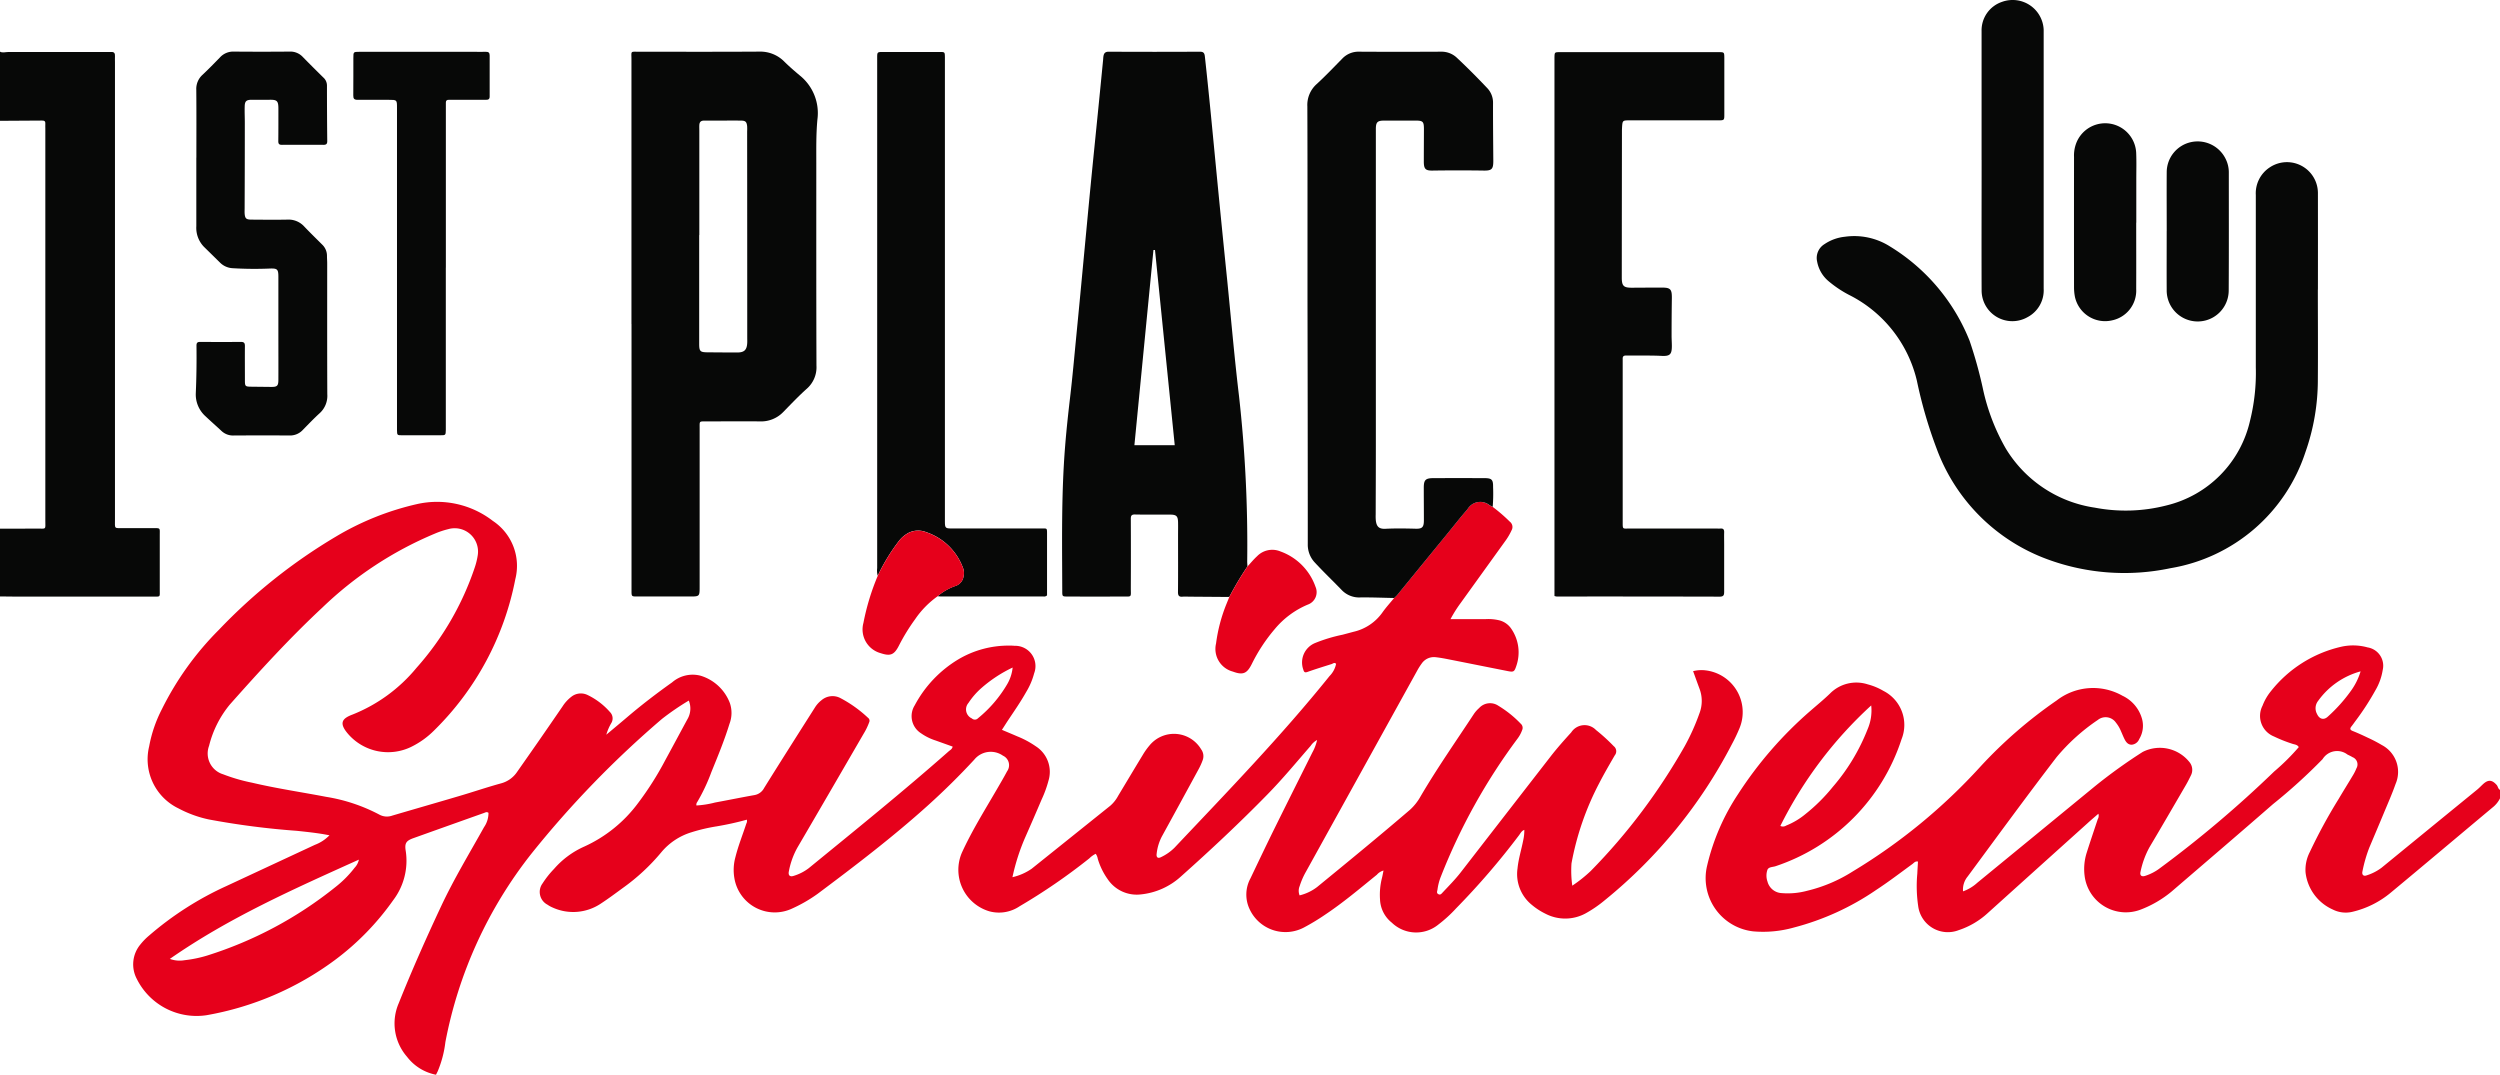 <svg xmlns="http://www.w3.org/2000/svg" xmlns:xlink="http://www.w3.org/1999/xlink" width="181.426" height="78" viewBox="0 0 181.426 78">
  <defs>
    <clipPath id="clip-path">
      <rect id="Rectangle_32" data-name="Rectangle 32" width="181.426" height="78" fill="none"/>
    </clipPath>
  </defs>
  <g id="Group_57" data-name="Group 57" clip-path="url(#clip-path)">
    <path id="Path_53" data-name="Path 53" d="M449.917,159.527a1.941,1.941,0,0,1-.54.662c-2.463,2.059-4.915,4.129-7.385,6.179a6.764,6.764,0,0,1-2.763,1.387,2.084,2.084,0,0,1-1.449-.162,3.361,3.361,0,0,1-1.973-2.682,2.8,2.8,0,0,1,.306-1.486,38.41,38.41,0,0,1,2.1-3.863c.337-.573.692-1.136,1.032-1.708a3.246,3.246,0,0,0,.25-.5.564.564,0,0,0-.28-.816c-.116-.07-.24-.129-.363-.187a1.238,1.238,0,0,0-1.808.328,39.611,39.611,0,0,1-3.6,3.266c-2.445,2.133-4.911,4.239-7.371,6.354a7.928,7.928,0,0,1-2.246,1.306,3.015,3.015,0,0,1-4.056-2.464,3.91,3.91,0,0,1,.153-1.669c.256-.813.531-1.619.8-2.428a.489.489,0,0,0,.047-.4c-.278.242-.544.465-.8.7q-3.618,3.255-7.233,6.512a5.8,5.8,0,0,1-2.1,1.234,2.172,2.172,0,0,1-2.945-1.76,9.908,9.908,0,0,1-.062-2.348c.013-.289.032-.578.048-.868-.2-.046-.295.1-.411.184-.868.633-1.722,1.288-2.623,1.876a19.007,19.007,0,0,1-5.969,2.726,8.251,8.251,0,0,1-2.939.281,3.885,3.885,0,0,1-3.358-4.775,15.944,15.944,0,0,1,2.242-5.183,28.366,28.366,0,0,1,5.255-6.049c.476-.415.967-.815,1.42-1.254a2.686,2.686,0,0,1,2.743-.664,4.458,4.458,0,0,1,1.129.47,2.77,2.77,0,0,1,1.32,3.506,14.4,14.4,0,0,1-9.142,9.218c-.2.069-.5.047-.589.255a1.283,1.283,0,0,0,0,.856,1.12,1.12,0,0,0,1.043.843,5.36,5.36,0,0,0,1.826-.167,10.9,10.9,0,0,0,3.327-1.411,41.413,41.413,0,0,0,9.231-7.574,32.867,32.867,0,0,1,5.556-4.826,4.321,4.321,0,0,1,4.78-.345,2.633,2.633,0,0,1,1.415,1.666,1.869,1.869,0,0,1-.2,1.479.648.648,0,0,1-.547.408c-.279,0-.419-.2-.528-.422-.091-.183-.165-.374-.249-.56a2.484,2.484,0,0,0-.363-.615.908.908,0,0,0-1.318-.2,14.3,14.3,0,0,0-2.992,2.7c-2.192,2.858-4.315,5.766-6.454,8.663a1.487,1.487,0,0,0-.334,1.076,3.077,3.077,0,0,0,1.036-.625q4.258-3.49,8.513-6.983a37.831,37.831,0,0,1,3.487-2.509,2.748,2.748,0,0,1,3.394.736.883.883,0,0,1,.11.959c-.112.229-.225.459-.353.68-.884,1.518-1.764,3.039-2.662,4.549a6.347,6.347,0,0,0-.645,1.77c-.064.261.07.385.334.3a3.558,3.558,0,0,0,1.04-.533,82.266,82.266,0,0,0,8.323-7.04,16.029,16.029,0,0,0,1.786-1.771c-.105-.192-.313-.187-.473-.245a10.356,10.356,0,0,1-1.328-.529,1.607,1.607,0,0,1-.83-2.228,3.829,3.829,0,0,1,.612-1.059,9.086,9.086,0,0,1,5.09-3.221,3.928,3.928,0,0,1,1.927.046,1.347,1.347,0,0,1,1.094,1.643,4.2,4.2,0,0,1-.537,1.482,18.936,18.936,0,0,1-1.45,2.229c-.091.123-.178.251-.274.37-.121.151-.136.253.08.34.364.145.721.307,1.074.477a10.507,10.507,0,0,1,1.042.543,2.2,2.2,0,0,1,1,2.823c-.253.723-.566,1.425-.86,2.133-.346.834-.7,1.664-1.052,2.5a10.209,10.209,0,0,0-.494,1.718c-.054.238.078.369.3.287a3.615,3.615,0,0,0,1.087-.555q3.468-2.838,6.941-5.671c.158-.129.3-.284.449-.419.364-.32.635-.287.962.079.1.114.1.288.248.364Zm-45.632-6.743a29.91,29.91,0,0,0-6.594,8.745.433.433,0,0,0,.423-.027,5.242,5.242,0,0,0,1.4-.834,12.771,12.771,0,0,0,1.99-1.98,14.46,14.46,0,0,0,2.521-4.181,3.444,3.444,0,0,0,.261-1.724m35.514-2.472a5.594,5.594,0,0,0-3.077,2.136.863.863,0,0,0-.088.95c.174.389.5.476.8.188a11.541,11.541,0,0,0,1.666-1.862,4.741,4.741,0,0,0,.7-1.412" transform="translate(-268.491 -101.59)" fill="#e6001b"/>
    <path id="Path_54" data-name="Path 54" d="M0,11.881c.189.106.389.025.582.026,2.425.007,4.849,0,7.274,0,.068,0,.137.006.2,0,.234-.024.3.1.287.308-.008.136,0,.273,0,.409q0,16.586,0,33.172c0,.755-.087.657.644.662.7,0,1.4,0,2.1,0,.587,0,.505-.036.507.532q0,1.971,0,3.942c0,.554.07.494-.485.494q-5.046,0-10.092,0c-.341,0-.682-.007-1.022-.011V46.5c.9,0,1.809,0,2.713-.007.674-.006.582.109.582-.6q0-14.21,0-28.419c0-.12-.008-.24,0-.358.014-.179-.062-.237-.237-.235C2.041,16.893,1.02,16.9,0,16.9Z" transform="translate(0 -8.132)" fill="#070807"/>
    <path id="Path_55" data-name="Path 55" d="M129.282,115.8a11.666,11.666,0,0,1,1.238,1.069.486.486,0,0,1,.122.635,4.358,4.358,0,0,1-.468.79q-1.615,2.244-3.231,4.488a9.367,9.367,0,0,0-.728,1.158c.89,0,1.721,0,2.551,0a3.37,3.37,0,0,1,1.015.094,1.486,1.486,0,0,1,.852.617,3.017,3.017,0,0,1,.356,2.691c-.141.426-.2.453-.628.368-1.439-.284-2.876-.574-4.315-.858-.3-.059-.6-.115-.907-.148a1.074,1.074,0,0,0-1.02.467,4.411,4.411,0,0,0-.327.518q-4.038,7.3-8.075,14.594a5.311,5.311,0,0,0-.448,1.029.894.894,0,0,0-.006.676,3.408,3.408,0,0,0,1.264-.6c2.26-1.849,4.518-3.7,6.734-5.6a3.819,3.819,0,0,0,.791-1c1.2-2.046,2.563-3.989,3.864-5.971a2.232,2.232,0,0,1,.373-.42,1.072,1.072,0,0,1,1.4-.169,7.866,7.866,0,0,1,1.631,1.311.392.392,0,0,1,.089.465,2.344,2.344,0,0,1-.342.625,43.05,43.05,0,0,0-5.549,9.989,3.85,3.85,0,0,0-.246.937c-.018.129-.1.271.077.352.145.066.218-.049.3-.134.443-.473.9-.932,1.3-1.446q3.262-4.21,6.528-8.417c.471-.608.982-1.182,1.5-1.751a1.151,1.151,0,0,1,1.795-.172,13.06,13.06,0,0,1,1.286,1.171.467.467,0,0,1,.075.671c-.384.664-.771,1.328-1.122,2.009a20.508,20.508,0,0,0-2.016,5.825,7.843,7.843,0,0,0,.057,1.621,10.03,10.03,0,0,0,1.34-1.067,42.827,42.827,0,0,0,3.737-4.347,44.554,44.554,0,0,0,3.081-4.708,15.782,15.782,0,0,0,1.067-2.376,2.5,2.5,0,0,0,.006-1.8c-.152-.41-.3-.822-.462-1.269a2.41,2.41,0,0,1,.89-.06,3.053,3.053,0,0,1,2.482,4.188,12.223,12.223,0,0,1-.549,1.155,35.7,35.7,0,0,1-9.247,11.35,8.852,8.852,0,0,1-1.347.927,3.1,3.1,0,0,1-2.947.041,4.785,4.785,0,0,1-.985-.64,2.873,2.873,0,0,1-1.04-2.644c.069-.7.283-1.368.416-2.054a3.231,3.231,0,0,0,.077-.746c-.2.074-.278.248-.377.382a54.118,54.118,0,0,1-4.574,5.314,9.77,9.77,0,0,1-1.284,1.173,2.548,2.548,0,0,1-3.382-.136,2.258,2.258,0,0,1-.854-1.684,4.9,4.9,0,0,1,.145-1.573c.04-.163.068-.328.108-.525a.972.972,0,0,0-.483.305c-1.234,1-2.445,2.027-3.769,2.908a16.091,16.091,0,0,1-1.532.926,2.868,2.868,0,0,1-3.938-1.346,2.465,2.465,0,0,1,.064-2.22c.587-1.231,1.173-2.463,1.777-3.686.9-1.819,1.808-3.632,2.714-5.447a3.372,3.372,0,0,0,.348-.914,1.318,1.318,0,0,0-.469.426c-1.031,1.185-2.032,2.4-3.131,3.521-2.018,2.064-4.124,4.037-6.279,5.956a5.077,5.077,0,0,1-2.944,1.307,2.54,2.54,0,0,1-2.383-1.121,4.983,4.983,0,0,1-.711-1.466.857.857,0,0,0-.15-.364,1.787,1.787,0,0,0-.464.333,43.236,43.236,0,0,1-5.059,3.475,2.669,2.669,0,0,1-2.2.365,3.14,3.14,0,0,1-1.987-4.256c.731-1.6,1.665-3.092,2.546-4.611.248-.428.5-.853.731-1.29a.759.759,0,0,0-.3-1.137,1.539,1.539,0,0,0-2.078.287q-1.6,1.73-3.351,3.31c-2.551,2.3-5.28,4.382-8.029,6.437a10.666,10.666,0,0,1-1.814,1.048,2.97,2.97,0,0,1-4.211-2.159,3.52,3.52,0,0,1,.072-1.569c.207-.829.527-1.62.791-2.429a.354.354,0,0,0,.033-.28c-.711.2-1.436.357-2.167.482a12.617,12.617,0,0,0-1.841.43,4.583,4.583,0,0,0-2.191,1.447,14.768,14.768,0,0,1-2.808,2.605c-.523.384-1.044.772-1.586,1.126a3.6,3.6,0,0,1-3.516.278,2.008,2.008,0,0,1-.358-.2,1.04,1.04,0,0,1-.352-1.547,6.686,6.686,0,0,1,.825-1.042,6.287,6.287,0,0,1,2.2-1.628,10,10,0,0,0,3.9-3.151,22.645,22.645,0,0,0,1.972-3.108c.539-.988,1.069-1.981,1.606-2.97a1.53,1.53,0,0,0,.106-1.366,18.9,18.9,0,0,0-1.945,1.331,72.279,72.279,0,0,0-9.466,9.769,31.574,31.574,0,0,0-6.253,13.685,7.869,7.869,0,0,1-.556,2.118c-.046.09-.09.181-.125.251a3.475,3.475,0,0,1-2.1-1.3,3.685,3.685,0,0,1-.607-3.884c.956-2.391,2-4.744,3.093-7.074.923-1.963,2.045-3.817,3.1-5.708a1.8,1.8,0,0,0,.322-1.04c-.119-.091-.215-.034-.3,0q-2.576.915-5.15,1.837c-.528.19-.646.369-.555.928a4.734,4.734,0,0,1-.909,3.575,19.2,19.2,0,0,1-4.237,4.347,22.023,22.023,0,0,1-9.316,4,4.847,4.847,0,0,1-5.054-2.634,2.255,2.255,0,0,1,.26-2.5,4.513,4.513,0,0,1,.644-.657,23.305,23.305,0,0,1,5.584-3.576q3.219-1.5,6.441-3a2.89,2.89,0,0,0,1.052-.69c-.813-.165-1.587-.24-2.359-.324a57.23,57.23,0,0,1-6.393-.826,8.356,8.356,0,0,1-2.2-.8,3.957,3.957,0,0,1-2.132-4.505,9.684,9.684,0,0,1,.925-2.7,21.885,21.885,0,0,1,4.133-5.755,39.705,39.705,0,0,1,8.506-6.774,20.206,20.206,0,0,1,5.861-2.349,6.618,6.618,0,0,1,5.519,1.22,3.91,3.91,0,0,1,1.628,4.223,20.959,20.959,0,0,1-5.884,10.972,6.175,6.175,0,0,1-1.7,1.214,3.838,3.838,0,0,1-4.5-.893c-.783-.869-.462-1.194.293-1.475a11.549,11.549,0,0,0,4.618-3.378,20.983,20.983,0,0,0,4.234-7.3,5.178,5.178,0,0,0,.215-.893,1.694,1.694,0,0,0-2.149-1.873,6.241,6.241,0,0,0-.968.324,26.52,26.52,0,0,0-8.163,5.367c-2.377,2.214-4.562,4.612-6.716,7.038a7.555,7.555,0,0,0-1.505,2.994,1.579,1.579,0,0,0,1.018,2.065,12.868,12.868,0,0,0,2.108.612c1.777.419,3.584.683,5.376,1.026a12.488,12.488,0,0,1,3.861,1.292,1.141,1.141,0,0,0,.937.067c1.6-.471,3.207-.931,4.808-1.405,1.029-.3,2.046-.65,3.081-.933a2.033,2.033,0,0,0,1.174-.844c.509-.727,1.019-1.453,1.525-2.182q.89-1.283,1.772-2.571a2.757,2.757,0,0,1,.618-.677,1.109,1.109,0,0,1,1.2-.134,5.079,5.079,0,0,1,1.616,1.233.65.65,0,0,1,.1.794,3.671,3.671,0,0,0-.367.85c.524-.44.995-.829,1.459-1.225,1.066-.91,2.175-1.763,3.317-2.573a2.275,2.275,0,0,1,2.064-.484,3.291,3.291,0,0,1,2.131,1.995,2.215,2.215,0,0,1-.032,1.5c-.366,1.191-.842,2.341-1.311,3.493a13.443,13.443,0,0,1-1.023,2.172.309.309,0,0,0-.063.258,6.881,6.881,0,0,0,1.347-.214c.956-.176,1.908-.371,2.865-.541a.976.976,0,0,0,.7-.514c1.217-1.955,2.454-3.9,3.688-5.843a2.032,2.032,0,0,1,.478-.529,1.229,1.229,0,0,1,1.345-.166,9.091,9.091,0,0,1,2.036,1.451.256.256,0,0,1,.077.316,4.526,4.526,0,0,1-.4.828c-1.6,2.758-3.2,5.52-4.811,8.271a5.676,5.676,0,0,0-.618,1.722c-.062.292.078.421.356.325a3.446,3.446,0,0,0,1.086-.555c3.411-2.787,6.839-5.554,10.143-8.469.11-.1.265-.163.3-.356l-1.238-.443a3.9,3.9,0,0,1-1.05-.519,1.472,1.472,0,0,1-.463-2.032,8.587,8.587,0,0,1,3.17-3.339,7.141,7.141,0,0,1,3.709-.995c.12,0,.24,0,.358.015A1.473,1.473,0,0,1,96,127.871a5.083,5.083,0,0,1-.579,1.358c-.41.73-.889,1.416-1.352,2.112-.131.2-.256.4-.408.634.4.168.754.316,1.109.47a6.788,6.788,0,0,1,1.349.724,2.2,2.2,0,0,1,.916,2.512,8.114,8.114,0,0,1-.49,1.343q-.57,1.341-1.159,2.675a15.078,15.078,0,0,0-.961,2.969,4.02,4.02,0,0,0,1.391-.61q2.858-2.289,5.715-4.58a2.54,2.54,0,0,0,.567-.719c.6-.995,1.192-1.99,1.795-2.981a4.957,4.957,0,0,1,.475-.666,2.293,2.293,0,0,1,3.751.277.836.836,0,0,1,.115.776,4.707,4.707,0,0,1-.292.652q-1.331,2.45-2.673,4.894a3.516,3.516,0,0,0-.38,1.265c-.035.264.1.355.332.23a3.533,3.533,0,0,0,.959-.672c3.844-4.072,7.743-8.094,11.257-12.463a1.754,1.754,0,0,0,.475-.884c-.117-.135-.222-.019-.322.013-.585.185-1.171.365-1.749.57-.207.073-.258.012-.312-.177a1.524,1.524,0,0,1,.85-1.915,11.4,11.4,0,0,1,2-.606l.79-.211a3.528,3.528,0,0,0,2.087-1.379c.262-.377.577-.718.867-1.074a2.6,2.6,0,0,0,.217-.212q1.888-2.307,3.773-4.617c.441-.539.871-1.088,1.329-1.612a1.073,1.073,0,0,1,1.608-.288l.225.119m-96,32.8a2.078,2.078,0,0,0,1.075.094,8.914,8.914,0,0,0,1.65-.342,28.508,28.508,0,0,0,9.281-4.956,7.887,7.887,0,0,0,1.406-1.412,1.2,1.2,0,0,0,.308-.589c-4.734,2.139-9.418,4.208-13.72,7.206m61.165-21.146a9.773,9.773,0,0,0-2.234,1.459,5.329,5.329,0,0,0-.972,1.109.716.716,0,0,0,.245,1.125.314.314,0,0,0,.446-.012,9.14,9.14,0,0,0,2.114-2.463,2.981,2.981,0,0,0,.4-1.218" transform="translate(-20.951 -79.01)" fill="#e6001b"/>
    <path id="Path_56" data-name="Path 56" d="M256.388,51.488l-2.969-.022a3.547,3.547,0,0,0-.41,0c-.262.028-.349-.063-.346-.339.014-1.365.005-2.73.005-4.1,0-.324.008-.649,0-.973-.011-.427-.121-.539-.557-.542-.854-.007-1.708.009-2.561-.009-.264-.006-.311.09-.31.324q.011,2.509,0,5.017c0,.7.1.61-.631.613q-1.972.007-3.944,0c-.4,0-.4-.008-.4-.4-.009-3.054-.059-6.109.115-9.16.093-1.634.261-3.262.453-4.888.177-1.507.311-3.019.458-4.529q.239-2.444.467-4.888c.187-1.969.369-3.939.56-5.907.183-1.883.376-3.766.564-5.65q.175-1.756.346-3.512c.008-.085.01-.171.022-.255.033-.224.116-.351.393-.349q3.3.019,6.608,0c.269,0,.336.1.364.356.307,2.779.566,5.564.836,8.347q.382,3.946.785,7.889c.281,2.8.522,5.6.856,8.4a97.143,97.143,0,0,1,.594,12c0,.119.013.238.019.357a23.44,23.44,0,0,0-1.314,2.208m-3.964-11c-.48-4.746-.956-9.455-1.432-14.165h-.113q-.691,7.079-1.382,14.164Z" transform="translate(-167.176 -8.166)" fill="#070807"/>
    <path id="Path_57" data-name="Path 57" d="M145.217,31.634q0-9.6,0-19.2c0-.649-.1-.563.568-.564,2.9,0,5.808.009,8.712-.009a2.447,2.447,0,0,1,1.83.743c.352.347.728.671,1.108.989a3.5,3.5,0,0,1,1.278,3.186c-.1,1.057-.082,2.114-.082,3.172,0,4.9-.005,9.8.012,14.7a2.072,2.072,0,0,1-.7,1.673c-.6.536-1.15,1.119-1.712,1.692a2.232,2.232,0,0,1-1.7.68c-1.3-.013-2.6,0-3.894,0-.512,0-.472-.028-.472.47V50.685c0,.718,0,.718-.729.718q-1.9,0-3.792,0c-.417,0-.421,0-.422-.41q0-2.688,0-5.377V31.634m4.917-6.458h-.007q0,3.94,0,7.88c0,.558.069.623.615.627.717.006,1.434.012,2.15.012.51,0,.7-.187.723-.708.006-.119,0-.239,0-.358q0-7.5-.007-14.991a3.476,3.476,0,0,0,0-.358c-.034-.326-.117-.411-.459-.414-.887-.007-1.775.008-2.662,0-.249,0-.339.113-.35.331-.007.136,0,.273,0,.409v7.572" transform="translate(-99.392 -8.115)" fill="#070807"/>
    <path id="Path_58" data-name="Path 58" d="M454.188,46.507c0,2.167.016,4.335,0,6.5a15.764,15.764,0,0,1-.909,5.317,12.459,12.459,0,0,1-9.792,8.4,16.148,16.148,0,0,1-8.911-.643,13.536,13.536,0,0,1-8.063-8.063,32.962,32.962,0,0,1-1.423-4.9,9.372,9.372,0,0,0-4.911-6.222,8.065,8.065,0,0,1-1.486-.991,2.426,2.426,0,0,1-.84-1.423,1.176,1.176,0,0,1,.537-1.279,3.226,3.226,0,0,1,1.475-.533,4.842,4.842,0,0,1,3.277.707,14.164,14.164,0,0,1,5.772,6.839,31.459,31.459,0,0,1,.98,3.541,15.012,15.012,0,0,0,1.643,4.273,9.1,9.1,0,0,0,6.468,4.3,11.886,11.886,0,0,0,5.223-.168,8.183,8.183,0,0,0,6.036-6.128,14.424,14.424,0,0,0,.422-3.9q0-6.246,0-12.493a2.244,2.244,0,0,1,1.015-2.007,2.246,2.246,0,0,1,3.492,1.855q.005,3.507,0,7.015" transform="translate(-285.981 -25.489)" fill="#070807"/>
    <path id="Path_59" data-name="Path 59" d="M357.5,51.451V12.57c0-.068,0-.136,0-.2.009-.381.01-.388.4-.388q5.764,0,11.527,0c.388,0,.395.009.4.4q0,2.048,0,4.1c0,.443,0,.448-.448.449q-3.2,0-6.4,0c-.544,0-.544,0-.577.557,0,.051-.005.1-.005.153q-.008,5.349-.012,10.7c0,.621.14.741.76.736q1.076-.008,2.151-.009c.622,0,.73.12.723.76Q366,31.2,366,32.582c0,.239.019.477.019.716,0,.618-.13.758-.761.725-.563-.03-1.126-.021-1.689-.027-.29,0-.581,0-.871,0-.171,0-.254.064-.246.239,0,.1,0,.2,0,.307V46.059c0,.572-.019.494.494.494q3.125,0,6.25,0c.12,0,.24.008.358,0,.206-.016.267.084.261.275-.009.29,0,.58,0,.87,0,1.143,0,2.287,0,3.43,0,.238-.025.368-.323.368q-5.917-.015-11.834-.009a.994.994,0,0,1-.155-.036" transform="translate(-244.692 -8.197)" fill="#070807"/>
    <path id="Path_60" data-name="Path 60" d="M314.126,44.917,313.9,44.8a1.073,1.073,0,0,0-1.609.288c-.459.523-.889,1.073-1.329,1.612q-1.887,2.308-3.773,4.617a2.61,2.61,0,0,1-.217.212c-.819-.016-1.638-.051-2.456-.041a1.75,1.75,0,0,1-1.369-.555c-.641-.662-1.31-1.3-1.934-1.977a1.884,1.884,0,0,1-.512-1.344q0-8.935-.021-17.871c0-4.626.007-9.251-.01-13.877a2.033,2.033,0,0,1,.677-1.631c.641-.588,1.241-1.22,1.852-1.841a1.617,1.617,0,0,1,1.231-.509c1.981.013,3.963.01,5.944,0a1.611,1.611,0,0,1,1.157.451c.748.7,1.47,1.427,2.174,2.171a1.523,1.523,0,0,1,.44,1.106c-.005,1.4.012,2.8.02,4.2,0,.582-.105.707-.676.7q-1.87-.028-3.74,0c-.508.007-.624-.121-.627-.642,0-.785.006-1.57.008-2.355,0-.56-.064-.629-.611-.631q-1.127,0-2.254,0c-.519,0-.625.111-.624.633q0,2.484,0,4.967,0,9.013,0,18.026c0,1.656-.008,3.311-.012,4.967a3.765,3.765,0,0,0,.008.409c.05.464.231.644.7.621.734-.037,1.466-.025,2.2-.005.477.013.59-.119.59-.616,0-.785-.008-1.57-.008-2.355,0-.567.124-.694.686-.7q1.845-.005,3.689,0c.565,0,.662.1.655.655a11.887,11.887,0,0,1-.028,1.43" transform="translate(-205.795 -8.132)" fill="#070807"/>
    <path id="Path_61" data-name="Path 61" d="M201.76,49.966a1.455,1.455,0,0,1-.04-.557q0-18.429,0-36.858c0-.051,0-.1,0-.154,0-.441,0-.445.447-.445q2.049,0,4.1,0c.359,0,.36.009.368.37,0,.12,0,.239,0,.358V45.9c0,.632,0,.632.612.632h6.4c.4,0,.4-.044.4.378,0,1.5,0,3,0,4.474a.292.292,0,0,1-.261.082h-7.428c-.085,0-.17-.013-.255-.02a3.987,3.987,0,0,1,1.32-.753.857.857,0,0,0,.562-.662,1.079,1.079,0,0,0-.059-.7,4.309,4.309,0,0,0-2.644-2.532,1.574,1.574,0,0,0-1.243.026,2.195,2.195,0,0,0-.773.653,14.022,14.022,0,0,0-1.506,2.481" transform="translate(-138.063 -8.18)" fill="#070807"/>
    <path id="Path_62" data-name="Path 62" d="M45.053,19.557c0-1.639.009-3.278-.006-4.916A1.374,1.374,0,0,1,45.5,13.55c.436-.408.852-.838,1.269-1.266a1.3,1.3,0,0,1,1-.418q2.024.019,4.048,0a1.235,1.235,0,0,1,.959.39c.488.5.986.993,1.484,1.485a.78.78,0,0,1,.27.581q0,2.022.021,4.045c0,.2-.078.267-.271.266q-1.512-.008-3.024,0c-.205,0-.26-.08-.258-.272.009-.785.007-1.57.007-2.356,0-.566-.1-.653-.656-.642-.427.008-.854,0-1.28,0-.385,0-.5.1-.509.473-.013.409.009.819.008,1.228q0,3.072-.013,6.145c0,.136-.007.274,0,.409.028.355.112.439.48.442.871.006,1.743.018,2.613,0a1.539,1.539,0,0,1,1.232.5c.423.445.863.874,1.3,1.309a1.124,1.124,0,0,1,.351.823c0,.187.016.375.016.563,0,3.158-.006,6.316.007,9.474a1.7,1.7,0,0,1-.545,1.371c-.429.391-.829.812-1.236,1.226a1.261,1.261,0,0,1-.959.4c-1.349-.01-2.7-.008-4.048,0a1.216,1.216,0,0,1-.885-.325c-.387-.361-.785-.71-1.169-1.073a2.124,2.124,0,0,1-.7-1.694c.049-1.143.063-2.286.049-3.429,0-.2.063-.271.263-.27.991.006,1.982.008,2.972,0,.24,0,.28.108.279.311-.007.8,0,1.6,0,2.407,0,.528,0,.528.547.533l1.382.015c.41,0,.5-.079.5-.514.005-1.041,0-2.083,0-3.124,0-1.451,0-2.9,0-4.353,0-.549-.077-.619-.617-.6a26.278,26.278,0,0,1-2.712-.025,1.389,1.389,0,0,1-.909-.409q-.585-.574-1.169-1.148a1.98,1.98,0,0,1-.548-1.493q0-2.484,0-4.967Z" transform="translate(-30.802 -8.122)" fill="#070807"/>
    <path id="Path_63" data-name="Path 63" d="M87.963,27.581V39.049c0,.1,0,.2,0,.307-.01.382-.01.388-.407.389q-1.383.005-2.766,0c-.361,0-.361-.009-.37-.367,0-.1,0-.2,0-.307V15.983c0-.582,0-.582-.605-.582-.751,0-1.5-.009-2.254,0-.253,0-.316-.086-.313-.326.012-.9,0-1.809.006-2.713,0-.441,0-.444.449-.445q4.15,0,8.3,0c.29,0,.581.008.871,0,.2-.008.271.081.271.272,0,.99-.005,1.979,0,2.969,0,.222-.119.243-.292.242-.768,0-1.537,0-2.305,0-.12,0-.239,0-.359,0-.145-.006-.226.049-.223.2,0,.137,0,.273,0,.41v11.57" transform="translate(-55.61 -8.157)" fill="#070807"/>
    <path id="Path_64" data-name="Path 64" d="M455.724,11.618q0-4.685,0-9.37A2.179,2.179,0,0,1,457.209.135a2.253,2.253,0,0,1,3.021,2.027c0,.068,0,.137,0,.2q0,9.294,0,18.587a2.2,2.2,0,0,1-1.171,2.067,2.229,2.229,0,0,1-3.332-1.931c-.013-3.158,0-6.315,0-9.473" transform="translate(-311.92 0)" fill="#070807"/>
    <path id="Path_65" data-name="Path 65" d="M481.49,35.587c0,1.6.007,3.209,0,4.813a2.205,2.205,0,0,1-1.75,2.274,2.238,2.238,0,0,1-2.7-1.724,3.692,3.692,0,0,1-.062-.661q-.006-4.736,0-9.472a2.517,2.517,0,0,1,.2-1.1,2.252,2.252,0,0,1,4.311.8c.027.648.008,1.3.008,1.946q0,1.561,0,3.123" transform="translate(-326.465 -19.426)" fill="#070807"/>
    <path id="Path_66" data-name="Path 66" d="M498.3,39.028c0-1.433-.01-2.866,0-4.3a2.239,2.239,0,0,1,1.736-2.137,2.262,2.262,0,0,1,2.576,1.289,2.17,2.17,0,0,1,.194.891c0,2.866.009,5.732-.008,8.6a2.25,2.25,0,0,1-4.5-.042c-.008-1.433,0-2.866,0-4.3" transform="translate(-341.06 -22.271)" fill="#070807"/>
    <path id="Path_67" data-name="Path 67" d="M199.508,125.321a14.021,14.021,0,0,1,1.506-2.481,2.195,2.195,0,0,1,.773-.653,1.574,1.574,0,0,1,1.243-.026,4.309,4.309,0,0,1,2.644,2.532,1.079,1.079,0,0,1,.059.7.857.857,0,0,1-.562.662,3.987,3.987,0,0,0-1.32.753,6.6,6.6,0,0,0-1.634,1.67,14.254,14.254,0,0,0-1.173,1.913c-.343.669-.618.778-1.318.545a1.787,1.787,0,0,1-1.255-2.2,17.088,17.088,0,0,1,1.037-3.409" transform="translate(-135.811 -83.534)" fill="#e6001b"/>
    <path id="Path_68" data-name="Path 68" d="M280.583,129.864a23.334,23.334,0,0,1,1.314-2.208c.231-.25.447-.517.7-.747a1.535,1.535,0,0,1,1.7-.347,4.2,4.2,0,0,1,2.542,2.567.959.959,0,0,1-.564,1.29,6.273,6.273,0,0,0-2.4,1.782,12.226,12.226,0,0,0-1.654,2.514c-.354.712-.644.837-1.382.564a1.7,1.7,0,0,1-1.219-2.037,11.575,11.575,0,0,1,.771-2.906c.063-.158.128-.315.192-.473" transform="translate(-191.371 -86.542)" fill="#e6001b"/>
  </g>
</svg>
